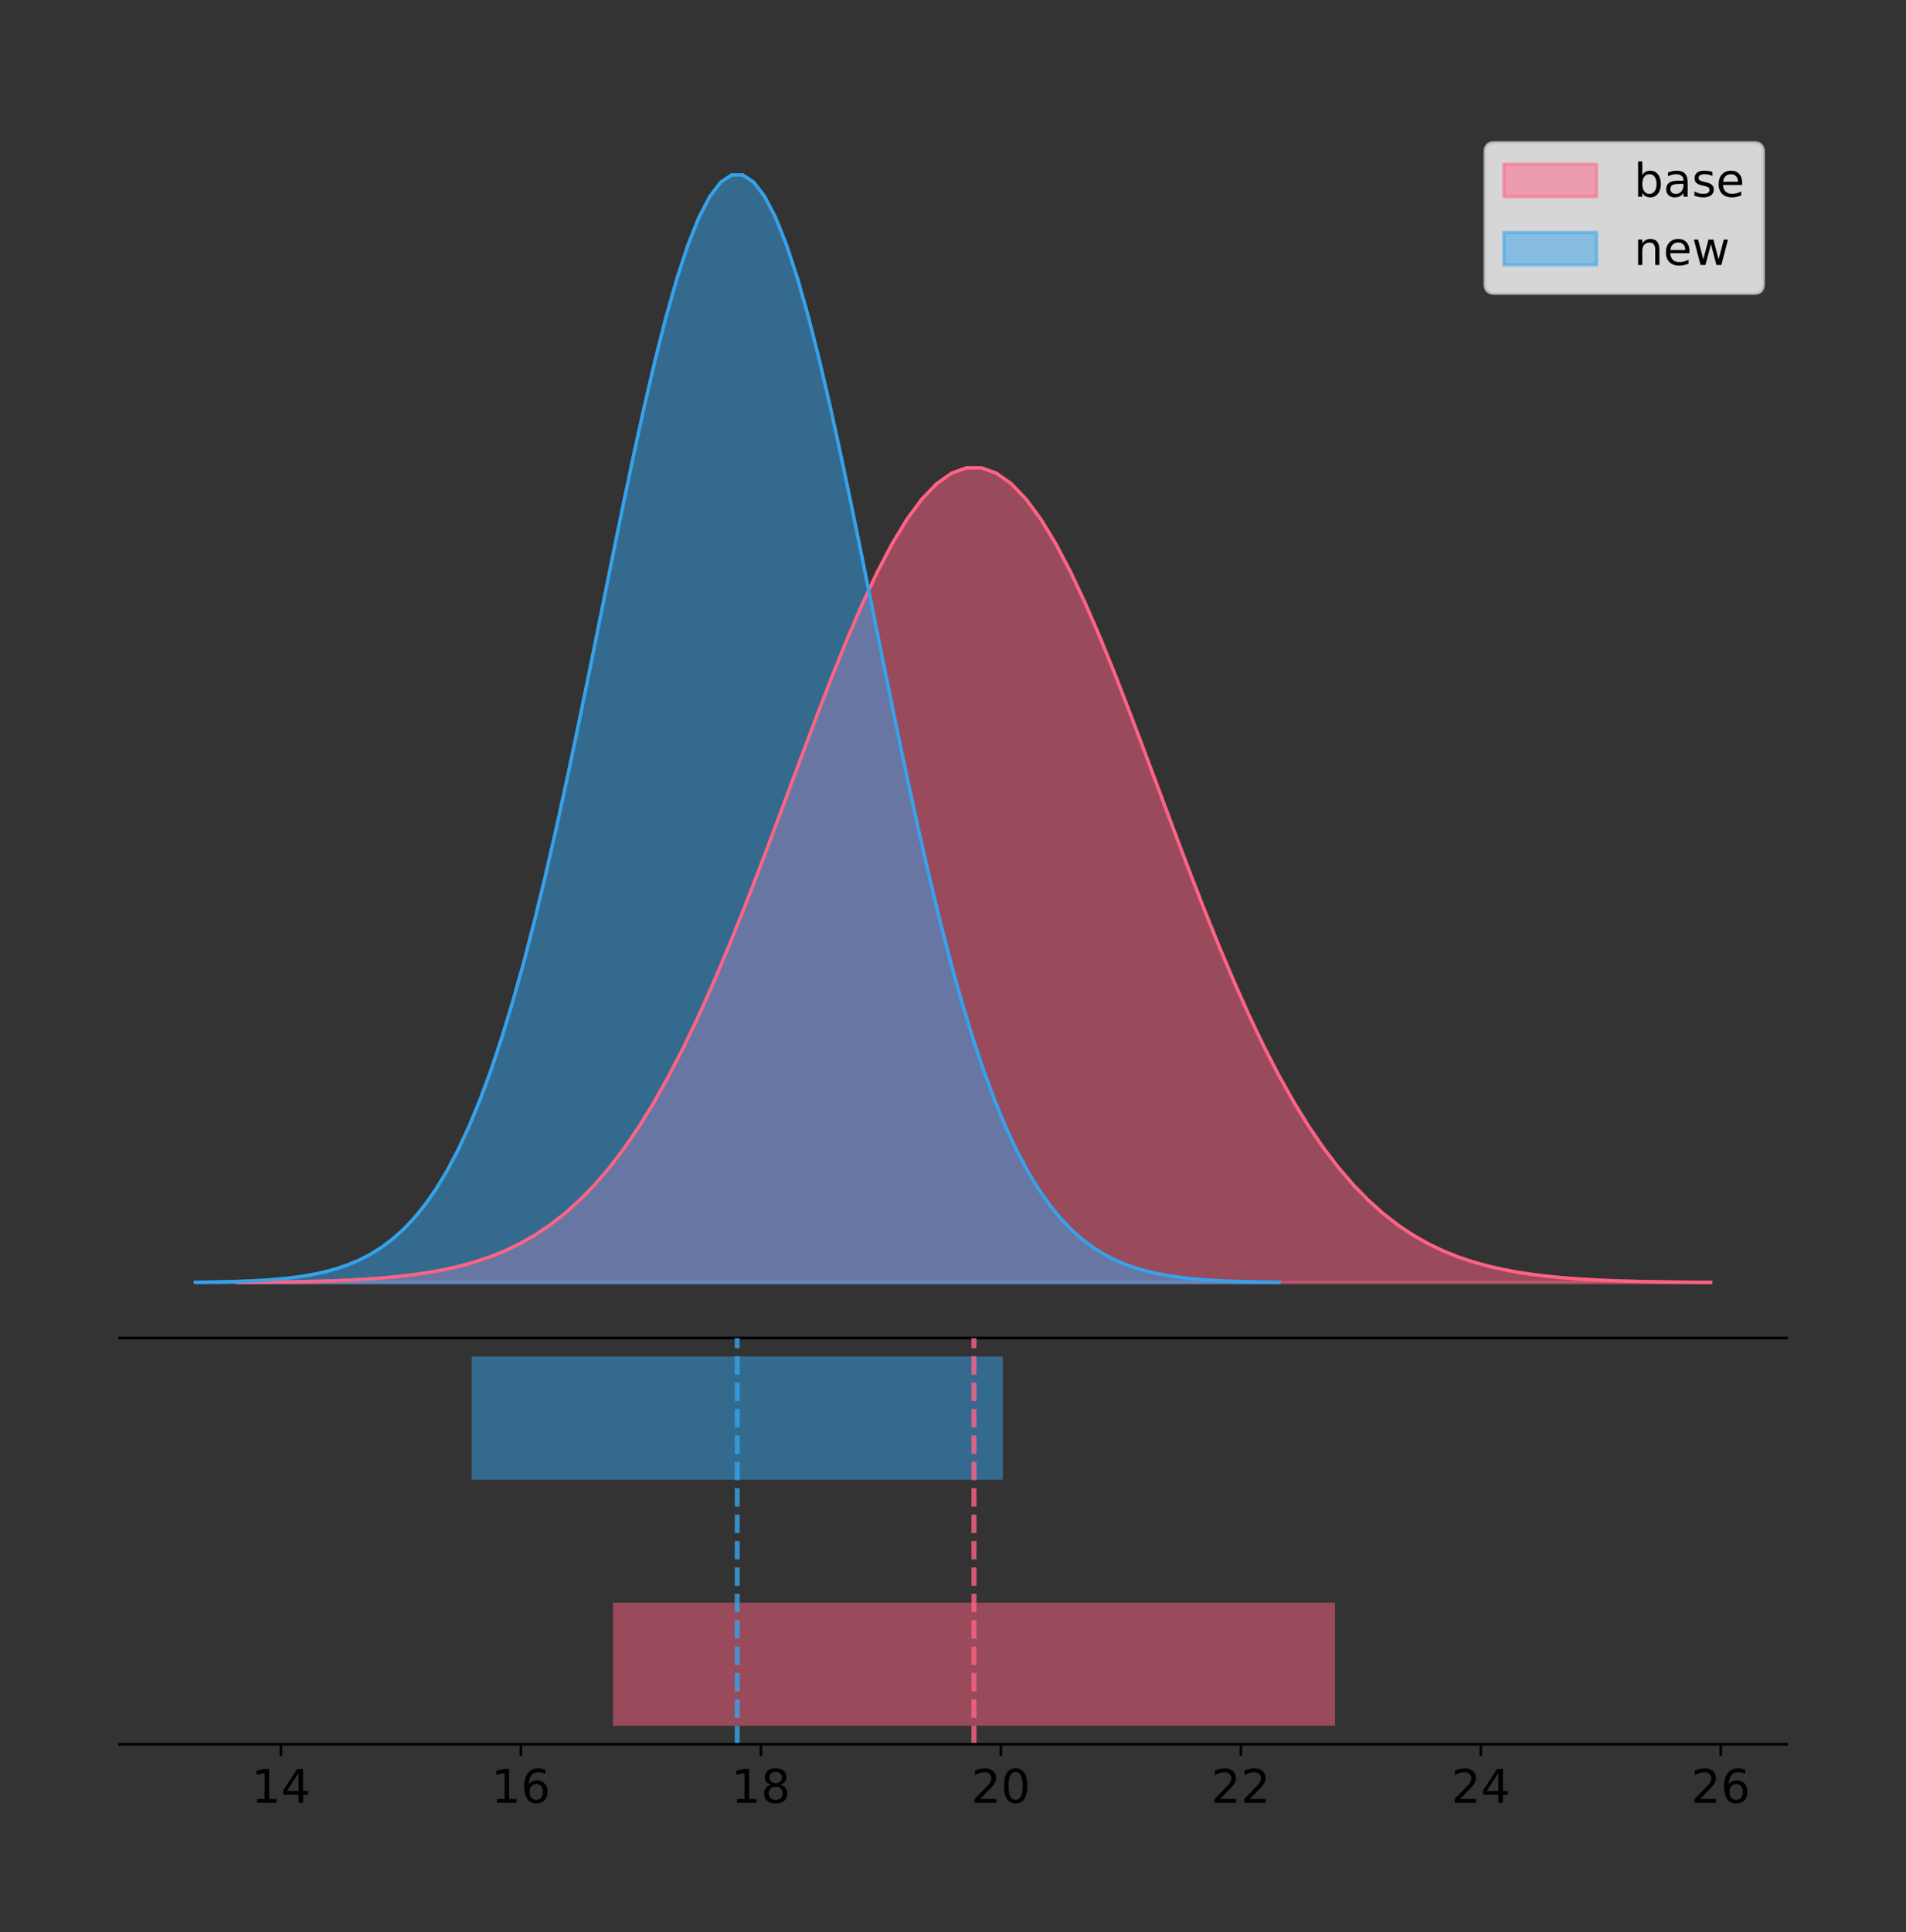 <?xml version="1.0" encoding="utf-8" standalone="no"?>
<!DOCTYPE svg PUBLIC "-//W3C//DTD SVG 1.1//EN"
  "http://www.w3.org/Graphics/SVG/1.1/DTD/svg11.dtd">
<!-- Created with matplotlib (https://matplotlib.org/) -->
<svg height="581.789pt" version="1.1" viewBox="0 0 574.2 581.789" width="574.2pt" xmlns="http://www.w3.org/2000/svg" xmlns:xlink="http://www.w3.org/1999/xlink">
 <rect x="0" y="0" width="574.2" height="581.789" fill="#333333" stroke="none"/>
 <defs>
  <style type="text/css">
*{stroke-linecap:butt;stroke-linejoin:round;}
  </style>
 </defs>
 <g id="figure_1">
  <g id="patch_1">
   <path d="M 0 581.789 
L 574.2 581.789 
L 574.2 0 
L 0 0 
z
" style="fill:none;"/>
  </g>
  <g id="axes_1">
   <g id="patch_2">
    <path d="M 36 402.93 
L 538.2 402.93 
L 538.2 36 
L 36 36 
z
" style="fill:none;"/>
   </g>
   <g id="PolyCollection_1">
    <defs>
     <path d="M 71.452 -195.538 
L 71.452 -195.62 
L 75.936 -195.651 
L 80.42 -195.693 
L 84.904 -195.749 
L 89.388 -195.823 
L 93.872 -195.92 
L 98.356 -196.047 
L 102.84 -196.213 
L 107.324 -196.425 
L 111.808 -196.698 
L 116.293 -197.044 
L 120.777 -197.481 
L 125.261 -198.028 
L 129.745 -198.708 
L 134.229 -199.549 
L 138.713 -200.578 
L 143.197 -201.831 
L 147.681 -203.345 
L 152.165 -205.159 
L 156.649 -207.317 
L 161.133 -209.867 
L 165.617 -212.854 
L 170.101 -216.328 
L 174.585 -220.336 
L 179.069 -224.925 
L 183.553 -230.136 
L 188.037 -236.006 
L 192.521 -242.564 
L 197.005 -249.829 
L 201.489 -257.809 
L 205.973 -266.496 
L 210.458 -275.87 
L 214.942 -285.889 
L 219.426 -296.497 
L 223.91 -307.616 
L 228.394 -319.149 
L 232.878 -330.982 
L 237.362 -342.982 
L 241.846 -355 
L 246.33 -366.876 
L 250.814 -378.438 
L 255.298 -389.509 
L 259.782 -399.911 
L 264.266 -409.469 
L 268.75 -418.018 
L 273.234 -425.401 
L 277.718 -431.484 
L 282.202 -436.152 
L 286.686 -439.315 
L 291.17 -440.912 
L 295.654 -440.912 
L 300.138 -439.315 
L 304.623 -436.152 
L 309.107 -431.484 
L 313.591 -425.401 
L 318.075 -418.018 
L 322.559 -409.469 
L 327.043 -399.911 
L 331.527 -389.509 
L 336.011 -378.438 
L 340.495 -366.876 
L 344.979 -355 
L 349.463 -342.982 
L 353.947 -330.982 
L 358.431 -319.149 
L 362.915 -307.616 
L 367.399 -296.497 
L 371.883 -285.889 
L 376.367 -275.87 
L 380.851 -266.496 
L 385.335 -257.809 
L 389.819 -249.829 
L 394.303 -242.564 
L 398.788 -236.006 
L 403.272 -230.136 
L 407.756 -224.925 
L 412.24 -220.336 
L 416.724 -216.328 
L 421.208 -212.854 
L 425.692 -209.867 
L 430.176 -207.317 
L 434.66 -205.159 
L 439.144 -203.345 
L 443.628 -201.831 
L 448.112 -200.578 
L 452.596 -199.549 
L 457.08 -198.708 
L 461.564 -198.028 
L 466.048 -197.481 
L 470.532 -197.044 
L 475.016 -196.698 
L 479.5 -196.425 
L 483.984 -196.213 
L 488.468 -196.047 
L 492.952 -195.92 
L 497.437 -195.823 
L 501.921 -195.749 
L 506.405 -195.693 
L 510.889 -195.651 
L 515.373 -195.62 
L 515.373 -195.538 
L 515.373 -195.538 
L 510.889 -195.538 
L 506.405 -195.538 
L 501.921 -195.538 
L 497.437 -195.538 
L 492.952 -195.538 
L 488.468 -195.538 
L 483.984 -195.538 
L 479.5 -195.538 
L 475.016 -195.538 
L 470.532 -195.538 
L 466.048 -195.538 
L 461.564 -195.538 
L 457.08 -195.538 
L 452.596 -195.538 
L 448.112 -195.538 
L 443.628 -195.538 
L 439.144 -195.538 
L 434.66 -195.538 
L 430.176 -195.538 
L 425.692 -195.538 
L 421.208 -195.538 
L 416.724 -195.538 
L 412.24 -195.538 
L 407.756 -195.538 
L 403.272 -195.538 
L 398.788 -195.538 
L 394.303 -195.538 
L 389.819 -195.538 
L 385.335 -195.538 
L 380.851 -195.538 
L 376.367 -195.538 
L 371.883 -195.538 
L 367.399 -195.538 
L 362.915 -195.538 
L 358.431 -195.538 
L 353.947 -195.538 
L 349.463 -195.538 
L 344.979 -195.538 
L 340.495 -195.538 
L 336.011 -195.538 
L 331.527 -195.538 
L 327.043 -195.538 
L 322.559 -195.538 
L 318.075 -195.538 
L 313.591 -195.538 
L 309.107 -195.538 
L 304.623 -195.538 
L 300.138 -195.538 
L 295.654 -195.538 
L 291.17 -195.538 
L 286.686 -195.538 
L 282.202 -195.538 
L 277.718 -195.538 
L 273.234 -195.538 
L 268.75 -195.538 
L 264.266 -195.538 
L 259.782 -195.538 
L 255.298 -195.538 
L 250.814 -195.538 
L 246.33 -195.538 
L 241.846 -195.538 
L 237.362 -195.538 
L 232.878 -195.538 
L 228.394 -195.538 
L 223.91 -195.538 
L 219.426 -195.538 
L 214.942 -195.538 
L 210.458 -195.538 
L 205.973 -195.538 
L 201.489 -195.538 
L 197.005 -195.538 
L 192.521 -195.538 
L 188.037 -195.538 
L 183.553 -195.538 
L 179.069 -195.538 
L 174.585 -195.538 
L 170.101 -195.538 
L 165.617 -195.538 
L 161.133 -195.538 
L 156.649 -195.538 
L 152.165 -195.538 
L 147.681 -195.538 
L 143.197 -195.538 
L 138.713 -195.538 
L 134.229 -195.538 
L 129.745 -195.538 
L 125.261 -195.538 
L 120.777 -195.538 
L 116.293 -195.538 
L 111.808 -195.538 
L 107.324 -195.538 
L 102.84 -195.538 
L 98.356 -195.538 
L 93.872 -195.538 
L 89.388 -195.538 
L 84.904 -195.538 
L 80.42 -195.538 
L 75.936 -195.538 
L 71.452 -195.538 
z
" id="mea4418e550" style="stroke:#ff6384;stroke-opacity:0.5;"/>
    </defs>
    <g clip-path="url(#p80552a509c)">
     <use style="fill:#ff6384;fill-opacity:0.5;stroke:#ff6384;stroke-opacity:0.5;" x="0" xlink:href="#mea4418e550" y="581.789"/>
    </g>
   </g>
   <g id="PolyCollection_2">
    <defs>
     <path d="M 58.827 -195.538 
L 58.827 -195.65 
L 62.126 -195.692 
L 65.424 -195.749 
L 68.723 -195.825 
L 72.021 -195.925 
L 75.319 -196.058 
L 78.618 -196.23 
L 81.916 -196.455 
L 85.215 -196.744 
L 88.513 -197.115 
L 91.812 -197.585 
L 95.11 -198.179 
L 98.409 -198.923 
L 101.707 -199.848 
L 105.005 -200.99 
L 108.304 -202.39 
L 111.602 -204.093 
L 114.901 -206.151 
L 118.199 -208.617 
L 121.498 -211.552 
L 124.796 -215.017 
L 128.095 -219.078 
L 131.393 -223.801 
L 134.691 -229.25 
L 137.99 -235.488 
L 141.288 -242.572 
L 144.587 -250.552 
L 147.885 -259.468 
L 151.184 -269.344 
L 154.482 -280.192 
L 157.78 -292.002 
L 161.079 -304.744 
L 164.377 -318.365 
L 167.676 -332.786 
L 170.974 -347.901 
L 174.273 -363.58 
L 177.571 -379.667 
L 180.87 -395.98 
L 184.168 -412.318 
L 187.466 -428.462 
L 190.765 -444.18 
L 194.063 -459.23 
L 197.362 -473.372 
L 200.66 -486.366 
L 203.959 -497.987 
L 207.257 -508.025 
L 210.556 -516.294 
L 213.854 -522.64 
L 217.152 -526.94 
L 220.451 -529.111 
L 223.749 -529.111 
L 227.048 -526.94 
L 230.346 -522.64 
L 233.645 -516.294 
L 236.943 -508.025 
L 240.241 -497.987 
L 243.54 -486.366 
L 246.838 -473.372 
L 250.137 -459.23 
L 253.435 -444.18 
L 256.734 -428.462 
L 260.032 -412.318 
L 263.331 -395.98 
L 266.629 -379.667 
L 269.927 -363.58 
L 273.226 -347.901 
L 276.524 -332.786 
L 279.823 -318.365 
L 283.121 -304.744 
L 286.42 -292.002 
L 289.718 -280.192 
L 293.017 -269.344 
L 296.315 -259.468 
L 299.613 -250.552 
L 302.912 -242.572 
L 306.21 -235.488 
L 309.509 -229.25 
L 312.807 -223.801 
L 316.106 -219.078 
L 319.404 -215.017 
L 322.702 -211.552 
L 326.001 -208.617 
L 329.299 -206.151 
L 332.598 -204.093 
L 335.896 -202.39 
L 339.195 -200.99 
L 342.493 -199.848 
L 345.792 -198.923 
L 349.09 -198.179 
L 352.388 -197.585 
L 355.687 -197.115 
L 358.985 -196.744 
L 362.284 -196.455 
L 365.582 -196.23 
L 368.881 -196.058 
L 372.179 -195.925 
L 375.478 -195.825 
L 378.776 -195.749 
L 382.074 -195.692 
L 385.373 -195.65 
L 385.373 -195.538 
L 385.373 -195.538 
L 382.074 -195.538 
L 378.776 -195.538 
L 375.478 -195.538 
L 372.179 -195.538 
L 368.881 -195.538 
L 365.582 -195.538 
L 362.284 -195.538 
L 358.985 -195.538 
L 355.687 -195.538 
L 352.388 -195.538 
L 349.09 -195.538 
L 345.792 -195.538 
L 342.493 -195.538 
L 339.195 -195.538 
L 335.896 -195.538 
L 332.598 -195.538 
L 329.299 -195.538 
L 326.001 -195.538 
L 322.702 -195.538 
L 319.404 -195.538 
L 316.106 -195.538 
L 312.807 -195.538 
L 309.509 -195.538 
L 306.21 -195.538 
L 302.912 -195.538 
L 299.613 -195.538 
L 296.315 -195.538 
L 293.017 -195.538 
L 289.718 -195.538 
L 286.42 -195.538 
L 283.121 -195.538 
L 279.823 -195.538 
L 276.524 -195.538 
L 273.226 -195.538 
L 269.927 -195.538 
L 266.629 -195.538 
L 263.331 -195.538 
L 260.032 -195.538 
L 256.734 -195.538 
L 253.435 -195.538 
L 250.137 -195.538 
L 246.838 -195.538 
L 243.54 -195.538 
L 240.241 -195.538 
L 236.943 -195.538 
L 233.645 -195.538 
L 230.346 -195.538 
L 227.048 -195.538 
L 223.749 -195.538 
L 220.451 -195.538 
L 217.152 -195.538 
L 213.854 -195.538 
L 210.556 -195.538 
L 207.257 -195.538 
L 203.959 -195.538 
L 200.66 -195.538 
L 197.362 -195.538 
L 194.063 -195.538 
L 190.765 -195.538 
L 187.466 -195.538 
L 184.168 -195.538 
L 180.87 -195.538 
L 177.571 -195.538 
L 174.273 -195.538 
L 170.974 -195.538 
L 167.676 -195.538 
L 164.377 -195.538 
L 161.079 -195.538 
L 157.78 -195.538 
L 154.482 -195.538 
L 151.184 -195.538 
L 147.885 -195.538 
L 144.587 -195.538 
L 141.288 -195.538 
L 137.99 -195.538 
L 134.691 -195.538 
L 131.393 -195.538 
L 128.095 -195.538 
L 124.796 -195.538 
L 121.498 -195.538 
L 118.199 -195.538 
L 114.901 -195.538 
L 111.602 -195.538 
L 108.304 -195.538 
L 105.005 -195.538 
L 101.707 -195.538 
L 98.409 -195.538 
L 95.11 -195.538 
L 91.812 -195.538 
L 88.513 -195.538 
L 85.215 -195.538 
L 81.916 -195.538 
L 78.618 -195.538 
L 75.319 -195.538 
L 72.021 -195.538 
L 68.723 -195.538 
L 65.424 -195.538 
L 62.126 -195.538 
L 58.827 -195.538 
z
" id="mfcc81ce801" style="stroke:#36a2eb;stroke-opacity:0.5;"/>
    </defs>
    <g clip-path="url(#p80552a509c)">
     <use style="fill:#36a2eb;fill-opacity:0.5;stroke:#36a2eb;stroke-opacity:0.5;" x="0" xlink:href="#mfcc81ce801" y="581.789"/>
    </g>
   </g>
   <g id="line2d_1">
    <path clip-path="url(#p80552a509c)" d="M 71.452 386.169 
L 75.936 386.138 
L 80.42 386.096 
L 84.904 386.04 
L 89.388 385.966 
L 93.872 385.869 
L 98.356 385.742 
L 102.84 385.577 
L 107.324 385.364 
L 111.808 385.092 
L 116.293 384.745 
L 120.777 384.309 
L 125.261 383.761 
L 129.745 383.081 
L 134.229 382.241 
L 138.713 381.211 
L 143.197 379.958 
L 147.681 378.445 
L 152.165 376.631 
L 156.649 374.472 
L 161.133 371.923 
L 165.617 368.935 
L 170.101 365.462 
L 174.585 361.453 
L 179.069 356.864 
L 183.553 351.653 
L 188.037 345.783 
L 192.521 339.225 
L 197.005 331.96 
L 201.489 323.98 
L 205.973 315.293 
L 210.458 305.92 
L 214.942 295.9 
L 219.426 285.293 
L 223.91 274.174 
L 228.394 262.64 
L 232.878 250.807 
L 237.362 238.807 
L 241.846 226.789 
L 246.33 214.913 
L 250.814 203.352 
L 255.298 192.281 
L 259.782 181.879 
L 264.266 172.32 
L 268.75 163.772 
L 273.234 156.388 
L 277.718 150.305 
L 282.202 145.637 
L 286.686 142.474 
L 291.17 140.877 
L 295.654 140.877 
L 300.138 142.474 
L 304.623 145.637 
L 309.107 150.305 
L 313.591 156.388 
L 318.075 163.772 
L 322.559 172.32 
L 327.043 181.879 
L 331.527 192.281 
L 336.011 203.352 
L 340.495 214.913 
L 344.979 226.789 
L 349.463 238.807 
L 353.947 250.807 
L 358.431 262.64 
L 362.915 274.174 
L 367.399 285.293 
L 371.883 295.9 
L 376.367 305.92 
L 380.851 315.293 
L 385.335 323.98 
L 389.819 331.96 
L 394.303 339.225 
L 398.788 345.783 
L 403.272 351.653 
L 407.756 356.864 
L 412.24 361.453 
L 416.724 365.462 
L 421.208 368.935 
L 425.692 371.923 
L 430.176 374.472 
L 434.66 376.631 
L 439.144 378.445 
L 443.628 379.958 
L 448.112 381.211 
L 452.596 382.241 
L 457.08 383.081 
L 461.564 383.761 
L 466.048 384.309 
L 470.532 384.745 
L 475.016 385.092 
L 479.5 385.364 
L 483.984 385.577 
L 488.468 385.742 
L 492.952 385.869 
L 497.437 385.966 
L 501.921 386.04 
L 506.405 386.096 
L 510.889 386.138 
L 515.373 386.169 
" style="fill:none;stroke:#ff6384;stroke-linecap:square;"/>
   </g>
   <g id="line2d_2">
    <path clip-path="url(#p80552a509c)" d="M 58.827 386.139 
L 62.126 386.097 
L 65.424 386.04 
L 68.723 385.965 
L 72.021 385.864 
L 75.319 385.732 
L 78.618 385.559 
L 81.916 385.334 
L 85.215 385.045 
L 88.513 384.675 
L 91.812 384.204 
L 95.11 383.61 
L 98.409 382.867 
L 101.707 381.941 
L 105.005 380.799 
L 108.304 379.399 
L 111.602 377.696 
L 114.901 375.639 
L 118.199 373.172 
L 121.498 370.238 
L 124.796 366.772 
L 128.095 362.711 
L 131.393 357.989 
L 134.691 352.539 
L 137.99 346.301 
L 141.288 339.217 
L 144.587 331.237 
L 147.885 322.322 
L 151.184 312.445 
L 154.482 301.597 
L 157.78 289.787 
L 161.079 277.045 
L 164.377 263.424 
L 167.676 249.004 
L 170.974 233.888 
L 174.273 218.209 
L 177.571 202.123 
L 180.87 185.809 
L 184.168 169.471 
L 187.466 153.327 
L 190.765 137.61 
L 194.063 122.559 
L 197.362 108.418 
L 200.66 95.423 
L 203.959 83.803 
L 207.257 73.765 
L 210.556 65.495 
L 213.854 59.15 
L 217.152 54.85 
L 220.451 52.679 
L 223.749 52.679 
L 227.048 54.85 
L 230.346 59.15 
L 233.645 65.495 
L 236.943 73.765 
L 240.241 83.803 
L 243.54 95.423 
L 246.838 108.418 
L 250.137 122.559 
L 253.435 137.61 
L 256.734 153.327 
L 260.032 169.471 
L 263.331 185.809 
L 266.629 202.123 
L 269.927 218.209 
L 273.226 233.888 
L 276.524 249.004 
L 279.823 263.424 
L 283.121 277.045 
L 286.42 289.787 
L 289.718 301.597 
L 293.017 312.445 
L 296.315 322.322 
L 299.613 331.237 
L 302.912 339.217 
L 306.21 346.301 
L 309.509 352.539 
L 312.807 357.989 
L 316.106 362.711 
L 319.404 366.772 
L 322.702 370.238 
L 326.001 373.172 
L 329.299 375.639 
L 332.598 377.696 
L 335.896 379.399 
L 339.195 380.799 
L 342.493 381.941 
L 345.792 382.867 
L 349.09 383.61 
L 352.388 384.204 
L 355.687 384.675 
L 358.985 385.045 
L 362.284 385.334 
L 365.582 385.559 
L 368.881 385.732 
L 372.179 385.864 
L 375.478 385.965 
L 378.776 386.04 
L 382.074 386.097 
L 385.373 386.139 
" style="fill:none;stroke:#36a2eb;stroke-linecap:square;"/>
   </g>
   <g id="patch_3">
    <path d="M 36 402.93 
L 538.2 402.93 
" style="fill:none;stroke:#000000;stroke-linecap:square;stroke-linejoin:miter;stroke-width:0.8;"/>
   </g>
   <g id="legend_1">
    <g id="patch_4">
     <path d="M 450.225 88.299 
L 528.4 88.299 
Q 531.2 88.299 531.2 85.499 
L 531.2 45.8 
Q 531.2 43 528.4 43 
L 450.225 43 
Q 447.425 43 447.425 45.8 
L 447.425 85.499 
Q 447.425 88.299 450.225 88.299 
z
" style="fill:#ffffff;opacity:0.8;stroke:#cccccc;stroke-linejoin:miter;"/>
    </g>
    <g id="patch_5">
     <path d="M 453.025 59.238 
L 481.025 59.238 
L 481.025 49.438 
L 453.025 49.438 
z
" style="fill:#ff6384;opacity:0.5;stroke:#ff6384;stroke-linejoin:miter;"/>
    </g>
    <g id="text_1">
     <!-- base -->
     <defs>
      <path d="M 48.688 27.297 
Q 48.688 37.203 44.609 42.844 
Q 40.531 48.484 33.406 48.484 
Q 26.266 48.484 22.188 42.844 
Q 18.109 37.203 18.109 27.297 
Q 18.109 17.391 22.188 11.75 
Q 26.266 6.109 33.406 6.109 
Q 40.531 6.109 44.609 11.75 
Q 48.688 17.391 48.688 27.297 
z
M 18.109 46.391 
Q 20.953 51.266 25.266 53.625 
Q 29.594 56 35.594 56 
Q 45.562 56 51.781 48.094 
Q 58.016 40.188 58.016 27.297 
Q 58.016 14.406 51.781 6.484 
Q 45.562 -1.422 35.594 -1.422 
Q 29.594 -1.422 25.266 0.953 
Q 20.953 3.328 18.109 8.203 
L 18.109 0 
L 9.078 0 
L 9.078 75.984 
L 18.109 75.984 
z
" id="DejaVuSans-98"/>
      <path d="M 34.281 27.484 
Q 23.391 27.484 19.188 25 
Q 14.984 22.516 14.984 16.5 
Q 14.984 11.719 18.141 8.906 
Q 21.297 6.109 26.703 6.109 
Q 34.188 6.109 38.703 11.406 
Q 43.219 16.703 43.219 25.484 
L 43.219 27.484 
z
M 52.203 31.203 
L 52.203 0 
L 43.219 0 
L 43.219 8.297 
Q 40.141 3.328 35.547 0.953 
Q 30.953 -1.422 24.312 -1.422 
Q 15.922 -1.422 10.953 3.297 
Q 6 8.016 6 15.922 
Q 6 25.141 12.172 29.828 
Q 18.359 34.516 30.609 34.516 
L 43.219 34.516 
L 43.219 35.406 
Q 43.219 41.609 39.141 45 
Q 35.062 48.391 27.688 48.391 
Q 23 48.391 18.547 47.266 
Q 14.109 46.141 10.016 43.891 
L 10.016 52.203 
Q 14.938 54.109 19.578 55.047 
Q 24.219 56 28.609 56 
Q 40.484 56 46.344 49.844 
Q 52.203 43.703 52.203 31.203 
z
" id="DejaVuSans-97"/>
      <path d="M 44.281 53.078 
L 44.281 44.578 
Q 40.484 46.531 36.375 47.5 
Q 32.281 48.484 27.875 48.484 
Q 21.188 48.484 17.844 46.438 
Q 14.5 44.391 14.5 40.281 
Q 14.5 37.156 16.891 35.375 
Q 19.281 33.594 26.516 31.984 
L 29.594 31.297 
Q 39.156 29.25 43.188 25.516 
Q 47.219 21.781 47.219 15.094 
Q 47.219 7.469 41.188 3.016 
Q 35.156 -1.422 24.609 -1.422 
Q 20.219 -1.422 15.453 -0.562 
Q 10.688 0.297 5.422 2 
L 5.422 11.281 
Q 10.406 8.688 15.234 7.391 
Q 20.062 6.109 24.812 6.109 
Q 31.156 6.109 34.562 8.281 
Q 37.984 10.453 37.984 14.406 
Q 37.984 18.062 35.516 20.016 
Q 33.062 21.969 24.703 23.781 
L 21.578 24.516 
Q 13.234 26.266 9.516 29.906 
Q 5.812 33.547 5.812 39.891 
Q 5.812 47.609 11.281 51.797 
Q 16.75 56 26.812 56 
Q 31.781 56 36.172 55.266 
Q 40.578 54.547 44.281 53.078 
z
" id="DejaVuSans-115"/>
      <path d="M 56.203 29.594 
L 56.203 25.203 
L 14.891 25.203 
Q 15.484 15.922 20.484 11.062 
Q 25.484 6.203 34.422 6.203 
Q 39.594 6.203 44.453 7.469 
Q 49.312 8.734 54.109 11.281 
L 54.109 2.781 
Q 49.266 0.734 44.188 -0.344 
Q 39.109 -1.422 33.891 -1.422 
Q 20.797 -1.422 13.156 6.188 
Q 5.516 13.812 5.516 26.812 
Q 5.516 40.234 12.766 48.109 
Q 20.016 56 32.328 56 
Q 43.359 56 49.781 48.891 
Q 56.203 41.797 56.203 29.594 
z
M 47.219 32.234 
Q 47.125 39.594 43.094 43.984 
Q 39.062 48.391 32.422 48.391 
Q 24.906 48.391 20.391 44.141 
Q 15.875 39.891 15.188 32.172 
z
" id="DejaVuSans-101"/>
     </defs>
     <g transform="translate(492.225 59.238)scale(0.14 -0.14)">
      <use xlink:href="#DejaVuSans-98"/>
      <use x="63.477" xlink:href="#DejaVuSans-97"/>
      <use x="124.756" xlink:href="#DejaVuSans-115"/>
      <use x="176.855" xlink:href="#DejaVuSans-101"/>
     </g>
    </g>
    <g id="patch_6">
     <path d="M 453.025 79.787 
L 481.025 79.787 
L 481.025 69.987 
L 453.025 69.987 
z
" style="fill:#36a2eb;opacity:0.5;stroke:#36a2eb;stroke-linejoin:miter;"/>
    </g>
    <g id="text_2">
     <!-- new -->
     <defs>
      <path d="M 54.891 33.016 
L 54.891 0 
L 45.906 0 
L 45.906 32.719 
Q 45.906 40.484 42.875 44.328 
Q 39.844 48.188 33.797 48.188 
Q 26.516 48.188 22.312 43.547 
Q 18.109 38.922 18.109 30.906 
L 18.109 0 
L 9.078 0 
L 9.078 54.688 
L 18.109 54.688 
L 18.109 46.188 
Q 21.344 51.125 25.703 53.562 
Q 30.078 56 35.797 56 
Q 45.219 56 50.047 50.172 
Q 54.891 44.344 54.891 33.016 
z
" id="DejaVuSans-110"/>
      <path d="M 4.203 54.688 
L 13.188 54.688 
L 24.422 12.016 
L 35.594 54.688 
L 46.188 54.688 
L 57.422 12.016 
L 68.609 54.688 
L 77.594 54.688 
L 63.281 0 
L 52.688 0 
L 40.922 44.828 
L 29.109 0 
L 18.5 0 
z
" id="DejaVuSans-119"/>
     </defs>
     <g transform="translate(492.225 79.787)scale(0.14 -0.14)">
      <use xlink:href="#DejaVuSans-110"/>
      <use x="63.379" xlink:href="#DejaVuSans-101"/>
      <use x="124.902" xlink:href="#DejaVuSans-119"/>
     </g>
    </g>
   </g>
  </g>
  <g id="axes_2">
   <g id="patch_7">
    <path d="M 36 525.24 
L 538.2 525.24 
L 538.2 402.93 
L 36 402.93 
z
" style="fill:none;"/>
   </g>
   <g id="patch_8">
    <path clip-path="url(#p560df02d51)" d="M 184.652 519.68 
L 402.173 519.68 
L 402.173 482.617 
L 184.652 482.617 
z
" style="fill:#ff6384;opacity:0.5;"/>
   </g>
   <g id="patch_9">
    <path clip-path="url(#p560df02d51)" d="M 142.096 445.553 
L 302.104 445.553 
L 302.104 408.49 
L 142.096 408.49 
z
" style="fill:#36a2eb;opacity:0.5;"/>
   </g>
   <g id="matplotlib.axis_1">
    <g id="xtick_1">
     <g id="line2d_3">
      <defs>
       <path d="M 0 0 
L 0 3.5 
" id="mc47a51e5c2" style="stroke:#000000;stroke-width:0.8;"/>
      </defs>
      <g>
       <use style="stroke:#000000;stroke-width:0.8;" x="84.634" xlink:href="#mc47a51e5c2" y="525.24"/>
      </g>
     </g>
     <g id="text_3">
      <!-- 14 -->
      <defs>
       <path d="M 12.406 8.297 
L 28.516 8.297 
L 28.516 63.922 
L 10.984 60.406 
L 10.984 69.391 
L 28.422 72.906 
L 38.281 72.906 
L 38.281 8.297 
L 54.391 8.297 
L 54.391 0 
L 12.406 0 
z
" id="DejaVuSans-49"/>
       <path d="M 37.797 64.312 
L 12.891 25.391 
L 37.797 25.391 
z
M 35.203 72.906 
L 47.609 72.906 
L 47.609 25.391 
L 58.016 25.391 
L 58.016 17.188 
L 47.609 17.188 
L 47.609 0 
L 37.797 0 
L 37.797 17.188 
L 4.891 17.188 
L 4.891 26.703 
z
" id="DejaVuSans-52"/>
      </defs>
      <g transform="translate(75.726 542.878)scale(0.14 -0.14)">
       <use xlink:href="#DejaVuSans-49"/>
       <use x="63.623" xlink:href="#DejaVuSans-52"/>
      </g>
     </g>
    </g>
    <g id="xtick_2">
     <g id="line2d_4">
      <g>
       <use style="stroke:#000000;stroke-width:0.8;" x="156.929" xlink:href="#mc47a51e5c2" y="525.24"/>
      </g>
     </g>
     <g id="text_4">
      <!-- 16 -->
      <defs>
       <path d="M 33.016 40.375 
Q 26.375 40.375 22.484 35.828 
Q 18.609 31.297 18.609 23.391 
Q 18.609 15.531 22.484 10.953 
Q 26.375 6.391 33.016 6.391 
Q 39.656 6.391 43.531 10.953 
Q 47.406 15.531 47.406 23.391 
Q 47.406 31.297 43.531 35.828 
Q 39.656 40.375 33.016 40.375 
z
M 52.594 71.297 
L 52.594 62.312 
Q 48.875 64.062 45.094 64.984 
Q 41.312 65.922 37.594 65.922 
Q 27.828 65.922 22.672 59.328 
Q 17.531 52.734 16.797 39.406 
Q 19.672 43.656 24.016 45.922 
Q 28.375 48.188 33.594 48.188 
Q 44.578 48.188 50.953 41.516 
Q 57.328 34.859 57.328 23.391 
Q 57.328 12.156 50.688 5.359 
Q 44.047 -1.422 33.016 -1.422 
Q 20.359 -1.422 13.672 8.266 
Q 6.984 17.969 6.984 36.375 
Q 6.984 53.656 15.188 63.938 
Q 23.391 74.219 37.203 74.219 
Q 40.922 74.219 44.703 73.484 
Q 48.484 72.75 52.594 71.297 
z
" id="DejaVuSans-54"/>
      </defs>
      <g transform="translate(148.022 542.878)scale(0.14 -0.14)">
       <use xlink:href="#DejaVuSans-49"/>
       <use x="63.623" xlink:href="#DejaVuSans-54"/>
      </g>
     </g>
    </g>
    <g id="xtick_3">
     <g id="line2d_5">
      <g>
       <use style="stroke:#000000;stroke-width:0.8;" x="229.225" xlink:href="#mc47a51e5c2" y="525.24"/>
      </g>
     </g>
     <g id="text_5">
      <!-- 18 -->
      <defs>
       <path d="M 31.781 34.625 
Q 24.75 34.625 20.719 30.859 
Q 16.703 27.094 16.703 20.516 
Q 16.703 13.922 20.719 10.156 
Q 24.75 6.391 31.781 6.391 
Q 38.812 6.391 42.859 10.172 
Q 46.922 13.969 46.922 20.516 
Q 46.922 27.094 42.891 30.859 
Q 38.875 34.625 31.781 34.625 
z
M 21.922 38.812 
Q 15.578 40.375 12.031 44.719 
Q 8.5 49.078 8.5 55.328 
Q 8.5 64.062 14.719 69.141 
Q 20.953 74.219 31.781 74.219 
Q 42.672 74.219 48.875 69.141 
Q 55.078 64.062 55.078 55.328 
Q 55.078 49.078 51.531 44.719 
Q 48 40.375 41.703 38.812 
Q 48.828 37.156 52.797 32.312 
Q 56.781 27.484 56.781 20.516 
Q 56.781 9.906 50.312 4.234 
Q 43.844 -1.422 31.781 -1.422 
Q 19.734 -1.422 13.25 4.234 
Q 6.781 9.906 6.781 20.516 
Q 6.781 27.484 10.781 32.312 
Q 14.797 37.156 21.922 38.812 
z
M 18.312 54.391 
Q 18.312 48.734 21.844 45.562 
Q 25.391 42.391 31.781 42.391 
Q 38.141 42.391 41.719 45.562 
Q 45.312 48.734 45.312 54.391 
Q 45.312 60.062 41.719 63.234 
Q 38.141 66.406 31.781 66.406 
Q 25.391 66.406 21.844 63.234 
Q 18.312 60.062 18.312 54.391 
z
" id="DejaVuSans-56"/>
      </defs>
      <g transform="translate(220.317 542.878)scale(0.14 -0.14)">
       <use xlink:href="#DejaVuSans-49"/>
       <use x="63.623" xlink:href="#DejaVuSans-56"/>
      </g>
     </g>
    </g>
    <g id="xtick_4">
     <g id="line2d_6">
      <g>
       <use style="stroke:#000000;stroke-width:0.8;" x="301.52" xlink:href="#mc47a51e5c2" y="525.24"/>
      </g>
     </g>
     <g id="text_6">
      <!-- 20 -->
      <defs>
       <path d="M 19.188 8.297 
L 53.609 8.297 
L 53.609 0 
L 7.328 0 
L 7.328 8.297 
Q 12.938 14.109 22.625 23.891 
Q 32.328 33.688 34.812 36.531 
Q 39.547 41.844 41.422 45.531 
Q 43.312 49.219 43.312 52.781 
Q 43.312 58.594 39.234 62.25 
Q 35.156 65.922 28.609 65.922 
Q 23.969 65.922 18.812 64.312 
Q 13.672 62.703 7.812 59.422 
L 7.812 69.391 
Q 13.766 71.781 18.938 73 
Q 24.125 74.219 28.422 74.219 
Q 39.75 74.219 46.484 68.547 
Q 53.219 62.891 53.219 53.422 
Q 53.219 48.922 51.531 44.891 
Q 49.859 40.875 45.406 35.406 
Q 44.188 33.984 37.641 27.219 
Q 31.109 20.453 19.188 8.297 
z
" id="DejaVuSans-50"/>
       <path d="M 31.781 66.406 
Q 24.172 66.406 20.328 58.906 
Q 16.5 51.422 16.5 36.375 
Q 16.5 21.391 20.328 13.891 
Q 24.172 6.391 31.781 6.391 
Q 39.453 6.391 43.281 13.891 
Q 47.125 21.391 47.125 36.375 
Q 47.125 51.422 43.281 58.906 
Q 39.453 66.406 31.781 66.406 
z
M 31.781 74.219 
Q 44.047 74.219 50.516 64.516 
Q 56.984 54.828 56.984 36.375 
Q 56.984 17.969 50.516 8.266 
Q 44.047 -1.422 31.781 -1.422 
Q 19.531 -1.422 13.062 8.266 
Q 6.594 17.969 6.594 36.375 
Q 6.594 54.828 13.062 64.516 
Q 19.531 74.219 31.781 74.219 
z
" id="DejaVuSans-48"/>
      </defs>
      <g transform="translate(292.613 542.878)scale(0.14 -0.14)">
       <use xlink:href="#DejaVuSans-50"/>
       <use x="63.623" xlink:href="#DejaVuSans-48"/>
      </g>
     </g>
    </g>
    <g id="xtick_5">
     <g id="line2d_7">
      <g>
       <use style="stroke:#000000;stroke-width:0.8;" x="373.816" xlink:href="#mc47a51e5c2" y="525.24"/>
      </g>
     </g>
     <g id="text_7">
      <!-- 22 -->
      <g transform="translate(364.908 542.878)scale(0.14 -0.14)">
       <use xlink:href="#DejaVuSans-50"/>
       <use x="63.623" xlink:href="#DejaVuSans-50"/>
      </g>
     </g>
    </g>
    <g id="xtick_6">
     <g id="line2d_8">
      <g>
       <use style="stroke:#000000;stroke-width:0.8;" x="446.111" xlink:href="#mc47a51e5c2" y="525.24"/>
      </g>
     </g>
     <g id="text_8">
      <!-- 24 -->
      <g transform="translate(437.204 542.878)scale(0.14 -0.14)">
       <use xlink:href="#DejaVuSans-50"/>
       <use x="63.623" xlink:href="#DejaVuSans-52"/>
      </g>
     </g>
    </g>
    <g id="xtick_7">
     <g id="line2d_9">
      <g>
       <use style="stroke:#000000;stroke-width:0.8;" x="518.407" xlink:href="#mc47a51e5c2" y="525.24"/>
      </g>
     </g>
     <g id="text_9">
      <!-- 26 -->
      <g transform="translate(509.5 542.878)scale(0.14 -0.14)">
       <use xlink:href="#DejaVuSans-50"/>
       <use x="63.623" xlink:href="#DejaVuSans-54"/>
      </g>
     </g>
    </g>
   </g>
   <g id="line2d_10">
    <path clip-path="url(#p560df02d51)" d="M 293.412 525.24 
L 293.412 402.93 
" style="fill:none;stroke:#ff6384;stroke-dasharray:5.55,2.4;stroke-dashoffset:0;stroke-opacity:0.8;stroke-width:1.5;"/>
   </g>
   <g id="line2d_11">
    <path clip-path="url(#p560df02d51)" d="M 222.1 525.24 
L 222.1 402.93 
" style="fill:none;stroke:#36a2eb;stroke-dasharray:5.55,2.4;stroke-dashoffset:0;stroke-opacity:0.8;stroke-width:1.5;"/>
   </g>
   <g id="patch_10">
    <path d="M 36 525.24 
L 538.2 525.24 
" style="fill:none;stroke:#000000;stroke-linecap:square;stroke-linejoin:miter;stroke-width:0.8;"/>
   </g>
  </g>
 </g>
 <defs>
  <clipPath id="p80552a509c">
   <rect height="366.93" width="502.2" x="36" y="36"/>
  </clipPath>
  <clipPath id="p560df02d51">
   <rect height="122.31" width="502.2" x="36" y="402.93"/>
  </clipPath>
 </defs>
</svg>

